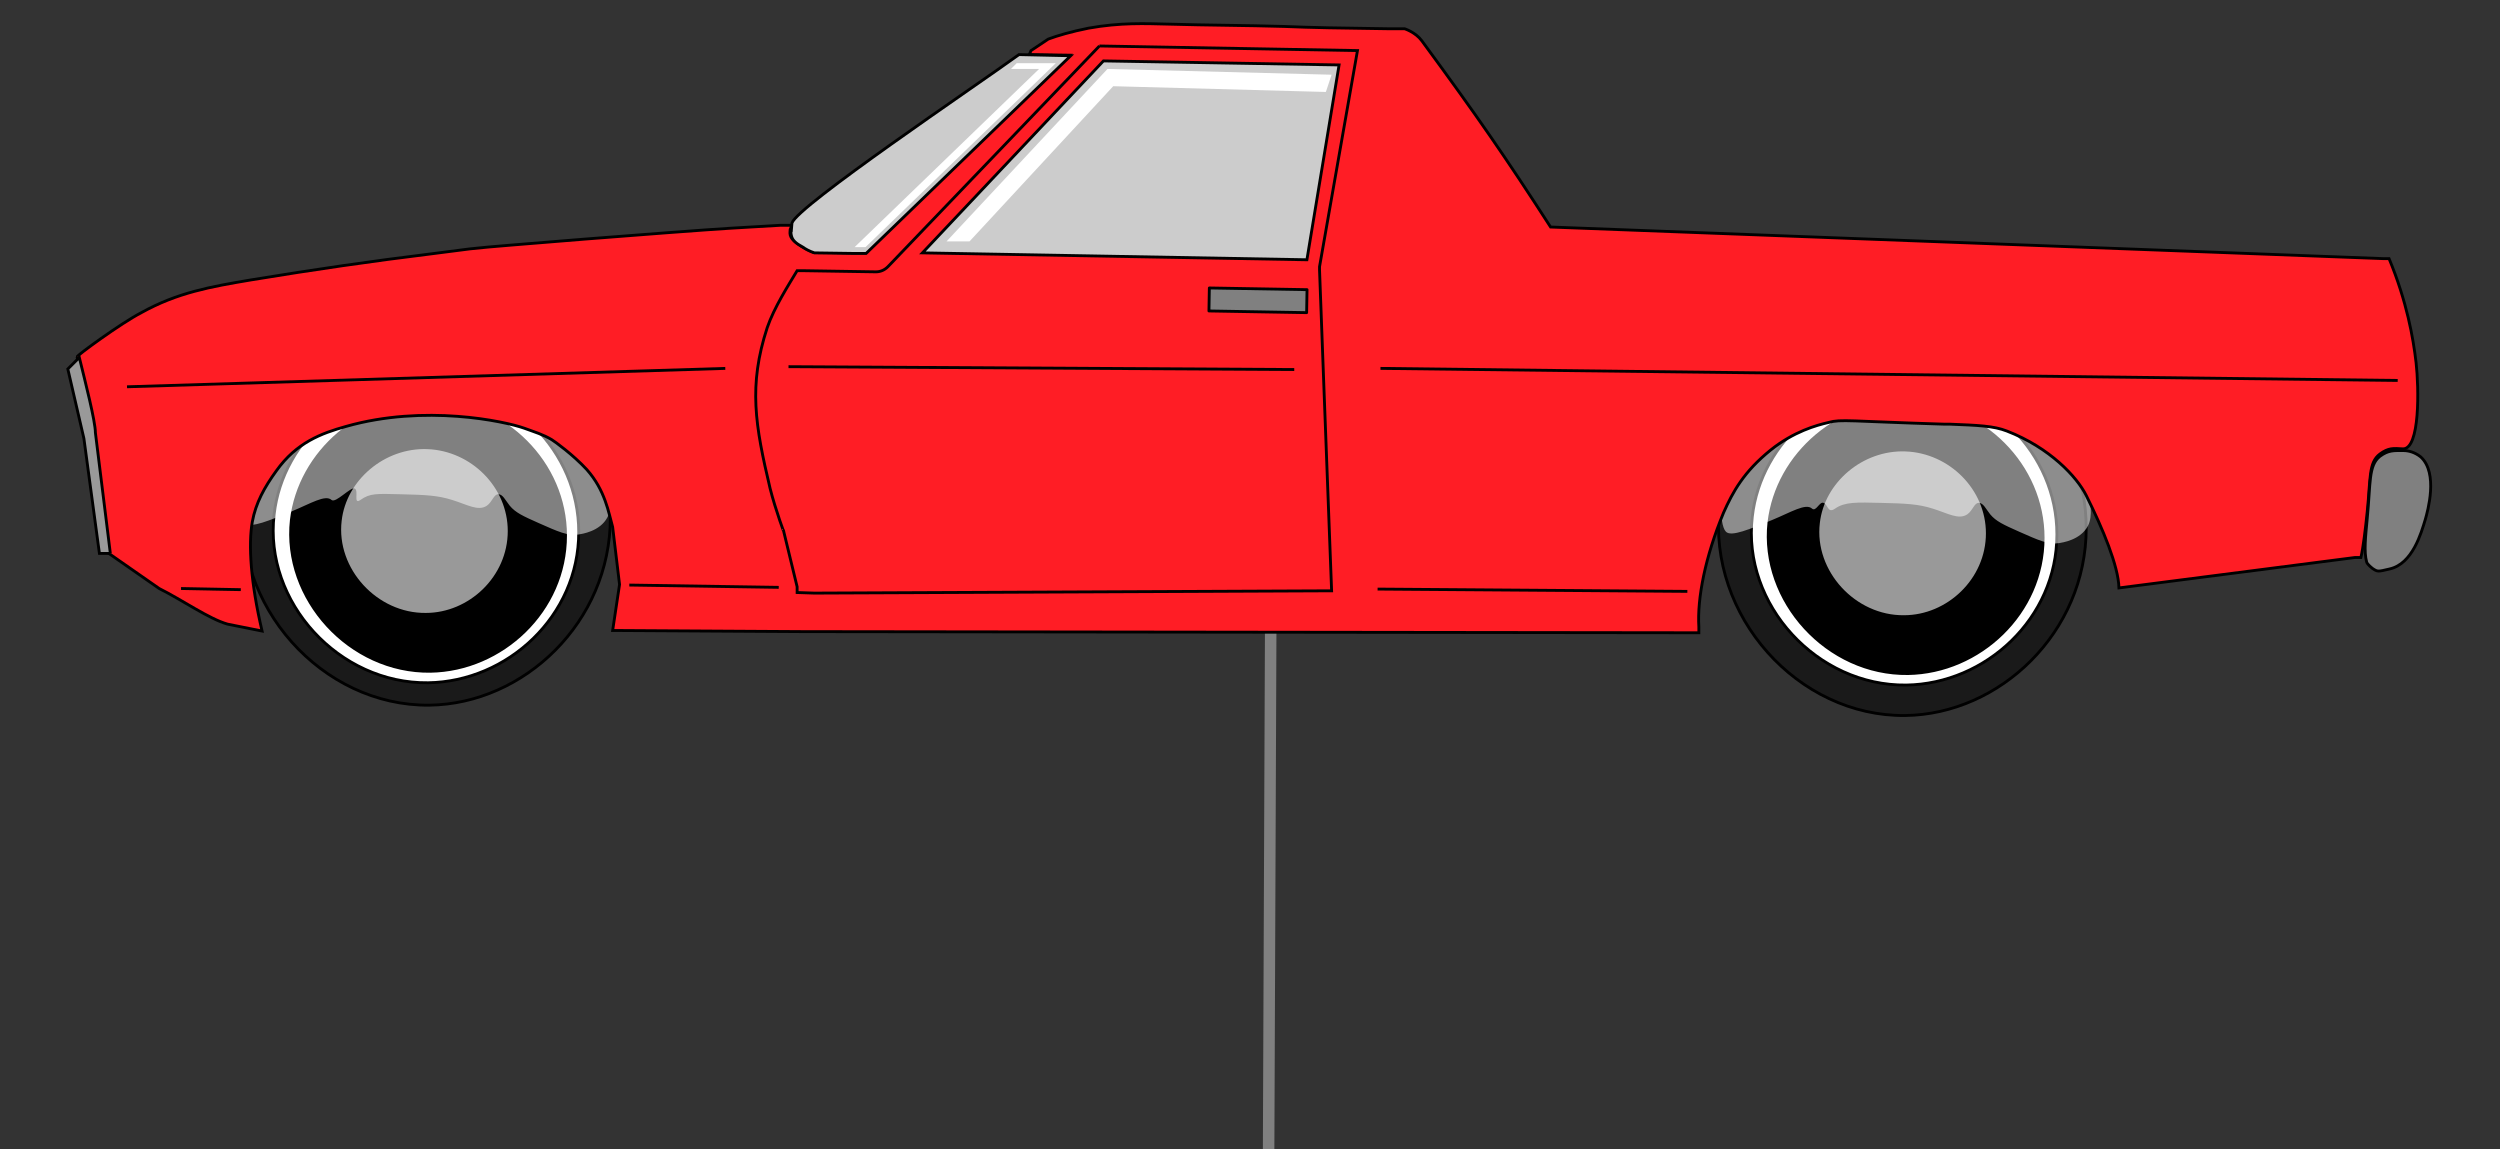 <svg version="1.1" id="utePuppet" xmlns="http://www.w3.org/2000/svg" x="0" y="0" viewBox="-10 0 435 200" xml:space="preserve">
  <rect x="-10" y="0" width="435" height="200" fill="#333333" stroke="none"/>
  <!-- For shadow box effect - filter -->
    <defs>
       <filter id="shadow">
         <feDropShadow dx="0.2" dy="0.4" stdDeviation="0.2"/>
       </filter>
     </defs>

    <g id="stick">
      <style id="stick">
        .st8{stroke:grey; stroke-width:2; }
      </style>
      <path class="st8" d="M211.1 109.9l-.4 100"/>
    </g>

    <g id="car" >

        <style>
          .st0,.st1{fill:none;stroke:#000;stroke-width:.5;stroke-miterlimit:10}
          .st1{fill:#1a1a1a}.st2{fill:#fff}
          .st2,.st3,.st4{stroke:#000;stroke-width:.5;stroke-miterlimit:10}
          .st4{fill:#999}.st5{opacity:.5}
          .st5,.st6{fill:#fff}
          .st7,.st9{fill:#ff1d25;stroke:#000;stroke-width:.5;stroke-miterlimit:10}
          .st9{fill:none;stroke-width:3}
          .st9{fill:#ccc;stroke-width:.5}
          .st10{stroke-linecap:round;stroke-linejoin:round}
          .st10,.st11{fill:gray;stroke:#000;stroke-width:.5;stroke-miterlimit:10}
        </style>

        <path class="st1" d="M322.2 59.4c16.7.6 30.8 14.9 30.8 32.5 0 18.1-15 32.4-31.5 32.6-18.7.2-34.4-17.4-32.3-36.4 1.8-16.5 16.5-29.4 33-28.7z"/>
        <path class="st2" d="M322.3 66.8c13.8.5 25.6 12 25.6 26.2 0 14.6-12.4 26-26.2 26.2-15.5.2-28.6-14-26.8-29.3 1.5-13.2 13.6-23.6 27.4-23.1z"/>
        <path class="st3" d="M322.5 70.1c12.4.5 23 10.8 23 23.5 0 13.1-11.1 23.4-23.5 23.6-14 .2-25.7-12.6-24.2-26.3 1.4-12 12.4-21.3 24.7-20.8z"/>
        <path class="st4" d="M321.6 78.3c7.7.3 14.2 6.7 14.2 14.5 0 8.1-6.9 14.5-14.5 14.5-8.6.1-15.9-7.8-14.9-16.3.8-7.2 7.6-13 15.2-12.7z"/>
        <path class="st1" d="M65.4 57.6c16.6.7 30.8 14.9 30.8 32.5 0 18.1-15 32.4-31.5 32.6-18.7.2-34.4-17.4-32.3-36.4 1.8-16.5 16.5-29.4 33-28.7z"/>
        <path class="st2" d="M65.1 66.4c13.8.5 25.6 12 25.6 26.2 0 14.6-12.4 26-26.2 26.2-15.5.2-28.6-14-26.8-29.3 1.5-13.2 13.7-23.6 27.4-23.1z"/>
        <path class="st3" d="M65.4 69.7c12.4.5 23 10.8 23 23.5 0 13.1-11.1 23.4-23.5 23.6-14 .2-25.7-12.6-24.2-26.3C42.1 78.6 53 69.2 65.4 69.7z"/>
        <path class="st4" d="M64.4 77.9c7.7.3 14.2 6.7 14.2 14.5 0 8.1-6.9 14.5-14.5 14.5-8.6.1-15.9-7.8-14.9-16.3.8-7.2 7.6-13 15.2-12.7z"/>
        <path class="st5" d="M65.7 72c3.6.2 3.3.5 10 1 3.3.2 3.7.3 6 1 2.4.8 4.1.8 6 2 2.4 1.5 3.7 3.3 5 5 1.4 1.8 2.9 3.5 3 4 .4 1.5.9 3.3 0 5-1.3 2.5-4.5 2.9-5 3-1.9.3-3.6-.5-7-2-2.7-1.2-4-1.8-5-3-.8-1-1.2-2-2-2s-1 1.3-2 2c-1.5 1-3.4-.2-6-1-2.5-.8-4.7-.9-9-1-4.2-.1-5.3-.2-7 1-1.3.9-.2-1.7-1-2-.7-.3-3.3 2.6-4 2-1.1-1-3.6.6-7 2-3.7 1.5-7.1 3-8 2-1.2-1.2 1.6-6.4 5-10 5.2-5.5 10.6-8.3 13-9 5.2-1.4 10.7-.2 15 0zM323.3 72.5c3.6.2 3.3-.5 10 0 3.3.2 3.7 1.3 6 2 2.4.8 5.1 1.8 7 3 2.4 1.5 4.7 2.3 6 4 1.4 1.8.9 3.5 1 4 .4 1.5.9 4.3 0 6-1.3 2.5-4.5 2.9-5 3-1.9.3-3.6-.5-7-2-2.7-1.2-4-1.8-5-3-.8-1-1.2-2-2-2s-1 1.3-2 2c-1.5 1-3.4-.2-6-1-2.5-.8-4.7-.9-9-1-4.2-.1-6.3-.2-8 1-1.3.9-1.2-.7-2-1-.7-.3-1.3 1.6-2 1-1.1-1-3.6.6-7 2-3.7 1.5-7.1 3-8 2-1.2-1.2-1.4-8.4 2-12 5.2-5.5 13.6-7.3 16-8 5.3-1.4 10.7-.2 15 0z"/>
        <path class="st7" d="M3.4 62.1c.9 4 2.8 11.1 2.8 13.1l2.6 21 8.9 6.2c4 2 8.7 5.3 11.9 6.2l6 1.2c-2-8.5-2.4-15.1-1.7-19 .6-3.3 2.1-6 4.2-8.9 3.5-4.9 7.8-6.5 12.1-7.7 13.7-3.9 27.6-.9 31 .3 1.9.7 3.3 1.1 4.8 2 .5.3 3.7 2.6 6.1 5.2 3.2 3.6 3.8 7.5 4.5 10l1.2 10-1.2 8 33.2.2 155.8.2v-1c-.3-5 1.1-12.2 4.3-19.9 1.6-3.6 3.5-7.1 8.2-10.9 4-3.2 7.9-4.3 10.1-4.8 2.1-.6 3.7-.2 20 .3h1c5 .2 7.7.3 10 1.2 7.5 2.9 12.2 8 13.8 11.2 2.9 5.8 5.6 12.3 5.7 16.1l41.1-5.3h1c.4-1.7.8-5.1 1.1-8 .6-5.7.2-8.5 2.2-10 1.5-1.1 2.3-1 4-.9 3 .1 2.8-10.6 2.3-15-.5-4.3-1.6-10.6-4.7-18.1h-1l-144.9-5.5c-7.8-12.1-12.7-19.2-22.4-32.4-1.1-1.5-3-2.1-3-2.1h-3c-7.8-.1-13.4-.2-18-.4-6.7-.2-13.3-.2-20-.4-4.2-.1-8.4-.3-14 .7-3 .6-5.4 1.3-7 1.9l-3 2-.3.7 7 .1L140.5 44h-2c-2.3 0-4.7-.1-7-.1-.9-.4-1.5-.7-2-1-1-.7-1.8-1.2-2-2-.1-.4 0-.8 0-1l.3-.7h-2c-3 .2-7.5.4-13 .8-4 .3-7.1.5-21 1.6-10.9.9-16.4 1.3-20 1.7l-7 .9c-9.8 1.2-20.2 2.7-31.1 4.5-7.1 1.2-12.8 2.2-19.1 5.7-3.5 1.8-11.3 7.5-11.2 7.7"/>
        <path class="st0" d="M230.2 64.1l177 2.1M116.2 64.1L12.1 67.3M125.5 102.2l-26-.4M26.5 102.5l5.4.1-10.4-.2M283.6 102.9l-53.9-.4"/>
        <path class="st7" d="M181.3 8l-36.8 38.4c-.6.6-1.3.9-2.1.9l-12.7-.2h-1c-1.5 2.5-4 6.4-5.2 9.9-3.3 10.1-2.1 17 .5 28 .9 3.6 2.8 8.8 2.3 7.2l2.4 9.9v1l3 .1 90-.4-1.4-37-.7-18.8v-.6l6.6-37.6-44.9-.8"/>
        <path class="st4" d="M9.2 96.3l-2.6-21c0-2-1.8-9-2.8-13.1l-2 2 2.8 12.1 2.7 20h1.9"/>
        <path class="st9" d="M223 11.3l-5.6 33.9-66.9-1.2L182 10.6zM127.7 40c-.1.2-.1.6 0 1 .2.9.9 1.4 2 2 .4.3 1.1.7 2 1 2.3 0 4.7.1 7 .1h2l35.6-34.4-9-.2c-7.6 5.5-38.5 26.3-39.5 29.3l-.1 1.2z"/>
        <path class="st0" d="M215.2 64.3l-88-.5"/>
        <path transform="rotate(-179.008 208.895 52.227) scale(1)" class="st10" d="M200.4 50.2h17v4h-17z"/>
        <path class="st11" d="M408.2 78.4c.9 0 2 .3 3 1.1 3.1 2.8 1.2 9.5.8 10.9-.7 2.3-2.2 7.7-6.2 8.6-2.1.5-2.1.5-3-.1 0 0-.9-.7-1-1.1-.5-1.8-.2-4.4.1-7.6.6-6.2.2-9.2 2.2-10.8 1.5-1.1 2.4-1 4.1-1"/>
        <path class="st6" d="M221.7 13l-1 3-37-1-25 27h-4l28-30M166.9 11h6.8l-33.1 32h-1.9l32.1-31h-4.9z"/>
      </g>
</svg>

